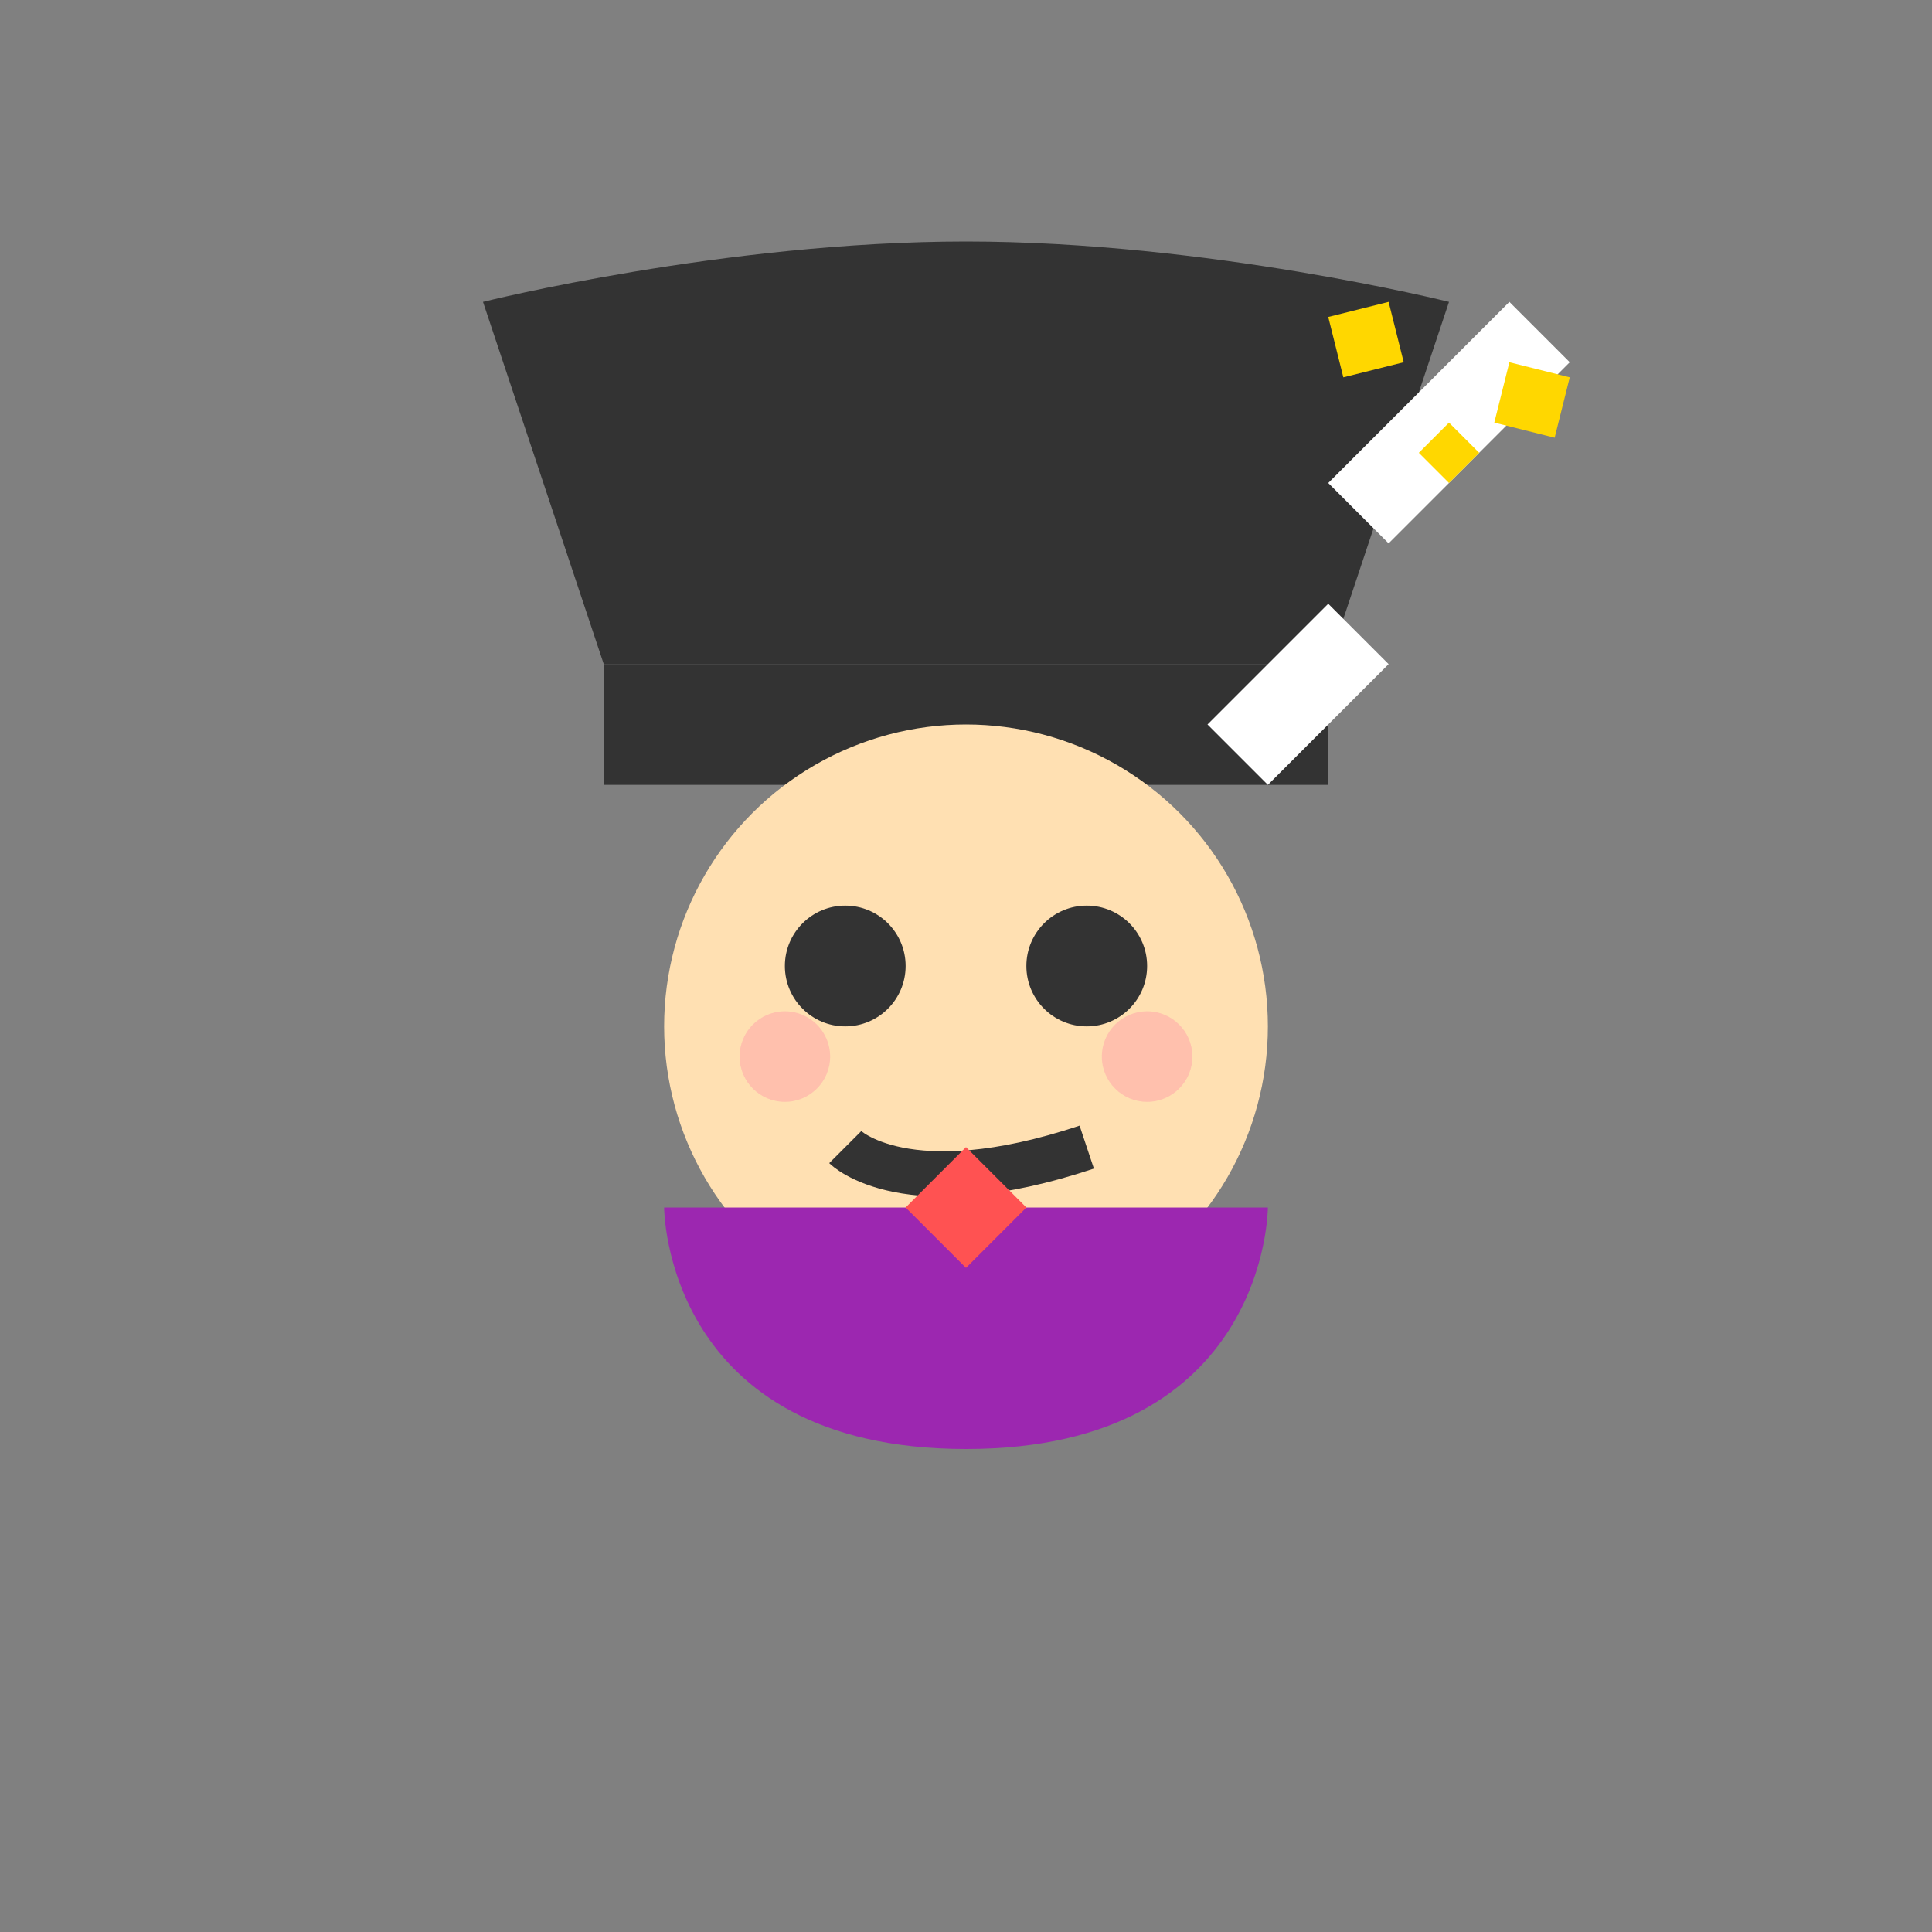 <?xml version="1.0" encoding="UTF-8"?>
<svg width="512" height="512" viewBox="0 0 64 64" xmlns="http://www.w3.org/2000/svg">
  <rect x="0" y="0" width="64" height="64" fill="#808080" stroke="none"/>
  <!-- Magician Hat -->
  <path d="M32 8c-8 0-16 2-16 2l4 12h24l4-12c0 0-8-2-16-2z" fill="#333333"/>
  <path d="M20 22h24v4H20z" fill="#333333"/>
  
  <!-- Magic Wand -->
  <path d="M46 18l6-6-2-2-6 6z" fill="#FFFFFF"/>
  <path d="M44 20l-4 4 2 2 4-4z" fill="#FFFFFF"/>
  
  <!-- Stars -->
  <path d="M48 14l1 1-1 1-1-1z" fill="#FFD700"/>
  <path d="M50 12l2 0.5-0.5 2-2-0.5z" fill="#FFD700"/>
  <path d="M46 10l0.5 2-2 0.5-0.5-2z" fill="#FFD700"/>
  
  <!-- Cute Face -->
  <circle cx="32" cy="34" r="10" fill="#FFE0B2"/>
  
  <!-- Eyes -->
  <circle cx="28" cy="32" r="2" fill="#333333"/>
  <circle cx="36" cy="32" r="2" fill="#333333"/>
  
  <!-- Smile -->
  <path d="M28 38c0 0 2 2 8 0" stroke="#333333" stroke-width="1.5" fill="none"/>
  
  <!-- Blush -->
  <circle cx="26" cy="35" r="1.5" fill="#FFAAAA" opacity="0.6"/>
  <circle cx="38" cy="35" r="1.5" fill="#FFAAAA" opacity="0.6"/>
  
  <!-- Cape -->
  <path d="M22 40c0 0 0 8 10 8 10 0 10-8 10-8z" fill="#9C27B0"/>
  
  <!-- Bow Tie -->
  <path d="M30 40l2 2 2-2-2-2z" fill="#FF5252"/>
</svg>
